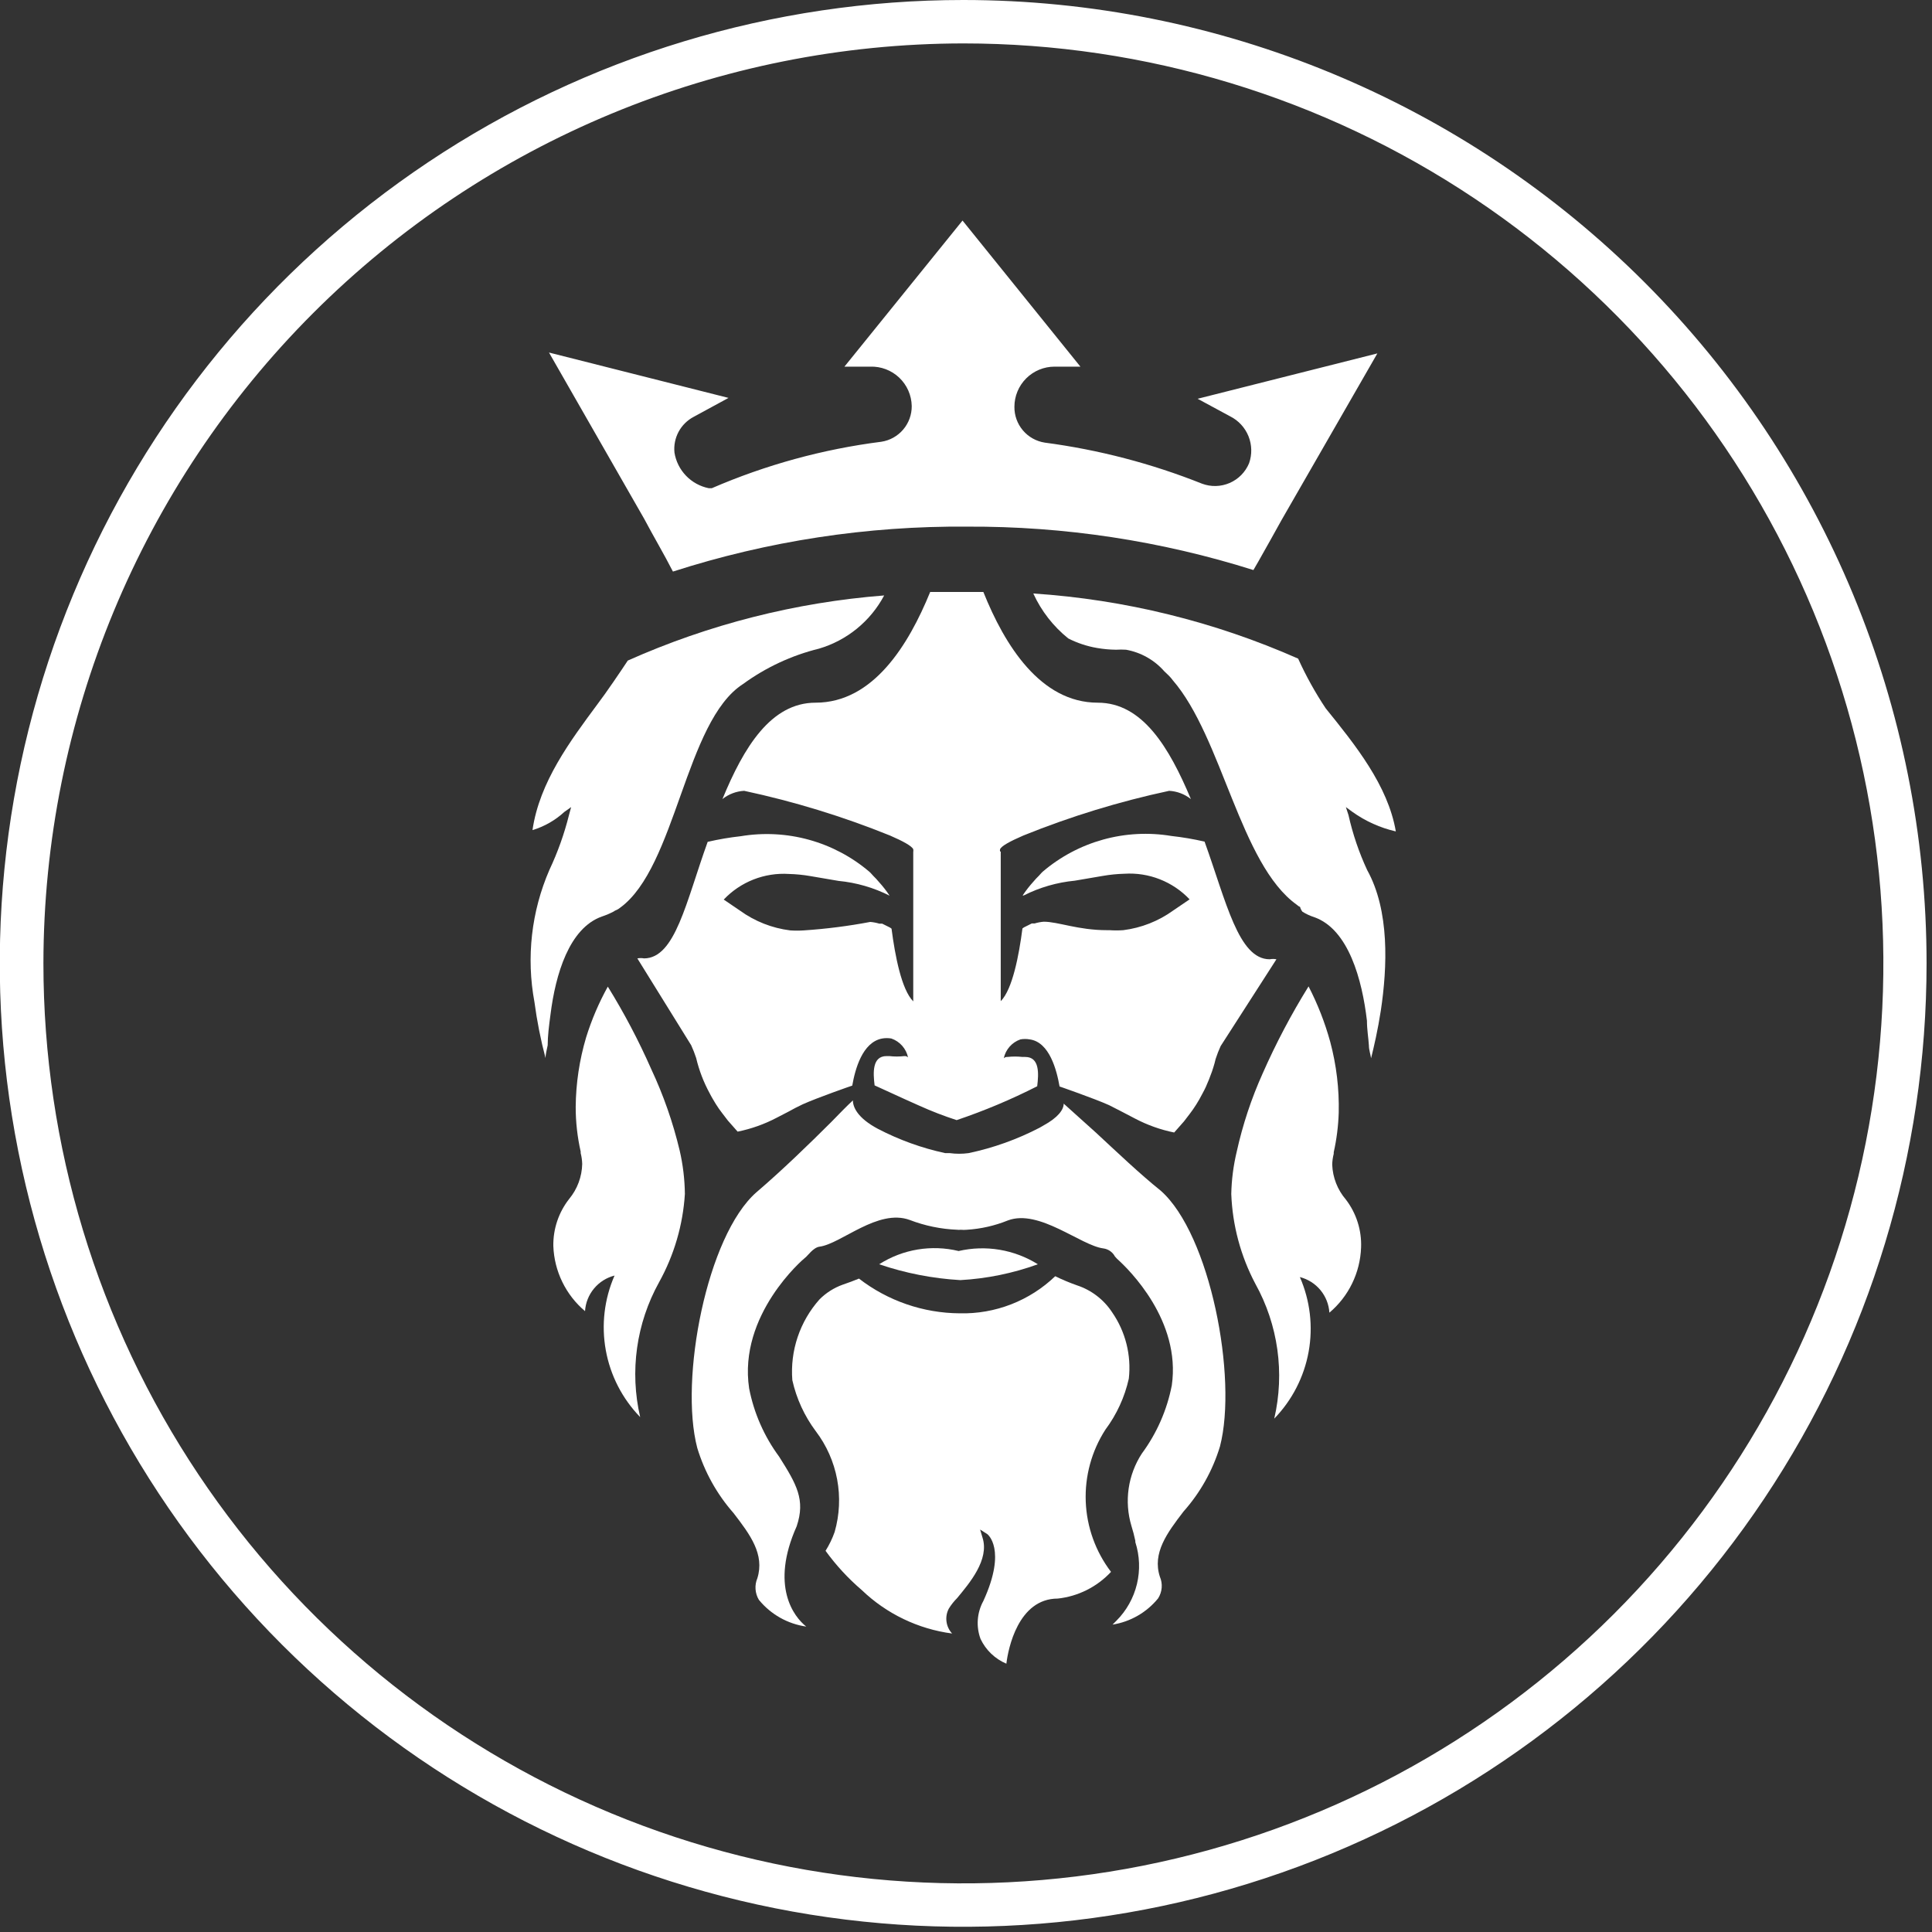 <svg width="154" height="154" viewBox="0 0 154 154" fill="none" xmlns="http://www.w3.org/2000/svg">
<rect x="0" y="0" width="154" height="154" fill="#333333" stroke="none"/>
<g clip-path="url(#clip0_1611_120)">
<path d="M76.792 3.461C91.296 3.461 105.474 7.761 117.533 15.819C129.593 23.877 138.992 35.33 144.542 48.73C150.092 62.129 151.545 76.874 148.715 91.099C145.885 105.324 138.901 118.39 128.646 128.646C118.39 138.901 105.324 145.885 91.099 148.715C76.874 151.545 62.129 150.092 48.73 144.542C35.33 138.992 23.877 129.593 15.819 117.533C7.762 105.474 3.461 91.296 3.461 76.792C3.479 57.349 11.211 38.708 24.959 24.959C38.708 11.211 57.349 3.479 76.792 3.461V3.461ZM76.792 4.30097e-08C61.603 -0.003 46.755 4.497 34.124 12.933C21.493 21.369 11.648 33.361 5.833 47.393C0.018 61.425 -1.505 76.866 1.456 91.763C4.417 106.661 11.73 120.345 22.468 131.087C33.208 141.828 46.891 149.143 61.787 152.108C76.684 155.072 92.125 153.553 106.158 147.741C120.191 141.929 132.186 132.087 140.624 119.458C149.063 106.829 153.567 91.981 153.567 76.792C153.567 56.429 145.479 36.899 131.082 22.498C116.684 8.097 97.156 0.005 76.792 4.30097e-08V4.30097e-08Z" fill="white"/>
<path d="M53.64 45.56C61.215 43.122 69.13 41.913 77.087 41.978C84.828 41.94 92.528 43.108 99.91 45.439L100.29 44.781C100.931 43.639 101.553 42.549 102.159 41.442L109.79 28.17L95.463 31.786L98.058 33.188C98.721 33.521 99.24 34.084 99.517 34.772C99.795 35.46 99.811 36.226 99.564 36.925C99.271 37.631 98.716 38.195 98.015 38.498C97.315 38.802 96.523 38.821 95.809 38.552C91.784 36.947 87.576 35.849 83.281 35.282C82.601 35.177 81.982 34.831 81.537 34.307C81.091 33.782 80.851 33.114 80.859 32.426C80.859 31.578 81.196 30.763 81.796 30.163C82.397 29.563 83.211 29.225 84.06 29.225H86.119L76.723 17.58L67.31 29.225H69.369C69.793 29.212 70.214 29.282 70.61 29.432C71.006 29.583 71.368 29.81 71.676 30.101C71.983 30.393 72.23 30.742 72.401 31.129C72.572 31.517 72.665 31.934 72.674 32.357C72.682 33.045 72.441 33.713 71.996 34.237C71.551 34.762 70.932 35.108 70.252 35.212C65.595 35.804 61.046 37.051 56.738 38.915H56.495C55.805 38.776 55.174 38.431 54.685 37.923C54.197 37.416 53.874 36.773 53.762 36.078C53.703 35.502 53.819 34.922 54.093 34.413C54.368 33.904 54.789 33.49 55.302 33.222L58.07 31.717L43.76 28.101L51.339 41.338C52.1 42.774 52.914 44.141 53.64 45.56Z" fill="white"/>
<path d="M82.727 100.775C81.796 100.192 80.758 99.799 79.675 99.618C78.591 99.437 77.482 99.472 76.412 99.719C75.339 99.459 74.226 99.419 73.137 99.6C72.049 99.781 71.009 100.181 70.079 100.775C72.169 101.486 74.346 101.91 76.55 102.038C78.66 101.921 80.741 101.495 82.727 100.775V100.775Z" fill="white"/>
<path d="M88.109 113.96C89.011 112.752 89.648 111.366 89.978 109.894C90.189 108.026 89.715 106.144 88.645 104.599C87.981 103.587 86.992 102.83 85.842 102.453C85.252 102.245 84.674 102.002 84.112 101.727C83.101 102.698 81.907 103.459 80.601 103.967C79.294 104.475 77.9 104.719 76.498 104.685C73.591 104.667 70.77 103.694 68.469 101.917C68.054 102.09 67.622 102.246 67.172 102.401C66.475 102.651 65.842 103.053 65.32 103.578C64.544 104.45 63.953 105.469 63.581 106.575C63.209 107.682 63.065 108.851 63.157 110.015C63.486 111.487 64.123 112.873 65.026 114.081C65.884 115.21 66.467 116.524 66.728 117.918C66.989 119.311 66.922 120.747 66.531 122.11C66.346 122.637 66.102 123.142 65.805 123.615C66.641 124.77 67.611 125.821 68.694 126.747C70.664 128.638 73.186 129.85 75.893 130.208C75.648 129.944 75.491 129.611 75.445 129.254C75.398 128.898 75.464 128.535 75.633 128.218C75.819 127.916 76.04 127.638 76.291 127.387C77.26 126.211 78.886 124.325 78.315 122.56L78.125 121.92L78.696 122.283C78.696 122.283 80.288 123.46 78.384 127.612C78.132 128.071 77.981 128.579 77.942 129.102C77.903 129.624 77.977 130.149 78.159 130.64C78.58 131.529 79.313 132.231 80.218 132.613C80.357 131.436 81.153 127.422 84.319 127.422C85.942 127.244 87.447 126.489 88.559 125.294C87.329 123.679 86.626 121.726 86.545 119.698C86.465 117.67 87.011 115.667 88.109 113.96V113.96Z" fill="white"/>
<path d="M87.365 90.289L84.787 87.97C84.787 88.472 84.302 89.095 83.195 89.701L82.866 89.891C81.08 90.819 79.177 91.501 77.208 91.915C76.708 91.984 76.202 91.984 75.702 91.915H75.339C73.472 91.512 71.668 90.86 69.975 89.978C68.348 89.112 67.985 88.247 67.985 87.711C67.483 88.178 66.895 88.784 66.255 89.441C64.524 91.171 62.327 93.3 60.302 95.03C56.34 98.491 54.142 109.946 55.578 115.413C56.16 117.33 57.145 119.101 58.468 120.604C59.8 122.335 60.96 123.892 60.371 125.796C60.253 126.073 60.202 126.374 60.224 126.675C60.245 126.976 60.337 127.268 60.493 127.526C61.438 128.684 62.785 129.444 64.265 129.654C63.278 128.876 61.375 126.418 63.503 121.66C64.213 119.549 63.503 118.32 62.102 116.106C60.913 114.494 60.097 112.638 59.714 110.672C58.831 104.807 64.022 100.36 64.195 100.238C64.368 100.117 64.818 99.442 65.32 99.373C67.051 99.148 69.975 96.311 72.518 97.245C73.73 97.71 75.011 97.973 76.308 98.024V98.024C76.394 98.036 76.481 98.036 76.567 98.024C76.734 98.039 76.902 98.039 77.069 98.024C78.192 97.954 79.297 97.703 80.34 97.28C82.831 96.345 86.153 99.287 87.953 99.512C88.146 99.538 88.329 99.61 88.489 99.721C88.648 99.833 88.779 99.98 88.87 100.152L89.043 100.342C89.995 101.19 94.148 105.274 93.404 110.43C93.021 112.396 92.205 114.252 91.016 115.863C90.467 116.706 90.109 117.658 89.965 118.653C89.822 119.648 89.897 120.662 90.185 121.625C90.309 122.018 90.413 122.416 90.497 122.819C90.497 122.819 90.497 122.819 90.497 122.923C90.846 124.005 90.891 125.162 90.625 126.267C90.359 127.372 89.794 128.382 88.991 129.187L88.68 129.498C90.108 129.272 91.402 128.527 92.314 127.405C92.476 127.15 92.574 126.858 92.598 126.557C92.622 126.255 92.572 125.952 92.452 125.674C91.846 123.806 93.006 122.214 94.338 120.483C95.672 118.984 96.664 117.213 97.245 115.292C98.664 109.824 96.466 98.387 92.521 94.909C90.877 93.594 89.026 91.829 87.365 90.289Z" fill="white"/>
<path d="M106.191 92.833C106.198 92.54 106.239 92.25 106.312 91.967C106.312 91.967 106.312 91.967 106.312 91.846C106.543 90.811 106.676 89.757 106.71 88.697C106.754 86.794 106.526 84.895 106.035 83.056C105.615 81.523 105.035 80.038 104.305 78.626V78.626C102.928 80.846 101.708 83.158 100.654 85.548C99.748 87.559 99.052 89.658 98.577 91.812C98.314 92.912 98.169 94.037 98.145 95.168C98.239 97.67 98.895 100.119 100.065 102.332C101.881 105.604 102.417 109.433 101.571 113.078C102.993 111.613 103.947 109.757 104.311 107.748C104.675 105.738 104.431 103.666 103.613 101.796C104.255 101.959 104.828 102.322 105.251 102.832C105.674 103.342 105.924 103.972 105.966 104.633C106.726 103.992 107.343 103.199 107.778 102.305C108.213 101.411 108.456 100.436 108.492 99.442C108.546 98.066 108.118 96.713 107.281 95.618C106.613 94.84 106.228 93.858 106.191 92.833V92.833Z" fill="white"/>
<path d="M47.982 73.055C48.304 72.948 48.616 72.814 48.917 72.657C48.984 72.603 49.06 72.562 49.142 72.536V72.536C49.241 72.491 49.334 72.433 49.418 72.363C53.9 69.127 54.609 57.482 59.229 54.523C61.046 53.198 63.103 52.24 65.286 51.703C66.389 51.377 67.417 50.834 68.308 50.106C69.2 49.378 69.937 48.48 70.477 47.463C63.419 48.014 56.507 49.77 50.041 52.654C49.505 53.467 48.311 55.232 47.636 56.115C45.473 59.039 42.999 62.327 42.445 66.168C43.392 65.882 44.261 65.385 44.989 64.715L45.525 64.334L45.352 64.974C44.977 66.475 44.455 67.935 43.795 69.335C42.355 72.65 41.939 76.319 42.601 79.872C42.801 81.377 43.096 82.869 43.483 84.337C43.483 84.043 43.587 83.679 43.656 83.316C43.656 82.589 43.76 81.758 43.881 80.859C44.279 77.675 45.369 73.972 47.982 73.055Z" fill="white"/>
<path d="M107.489 64.974L107.281 64.334L107.8 64.715C108.839 65.457 110.015 65.987 111.261 66.272C110.638 62.604 108.008 59.351 105.672 56.461C104.833 55.202 104.098 53.876 103.474 52.498C96.795 49.547 89.65 47.789 82.364 47.307C83.002 48.701 83.956 49.928 85.15 50.889V50.889C85.874 51.258 86.65 51.515 87.451 51.651C87.948 51.737 88.452 51.784 88.957 51.789C89.222 51.773 89.487 51.773 89.753 51.789C90.941 52 92.021 52.61 92.815 53.519C92.971 53.675 93.179 53.848 93.352 54.056C93.395 54.105 93.435 54.157 93.473 54.212C97.435 58.779 98.837 68.885 103.37 72.12C103.445 72.194 103.533 72.252 103.63 72.293C103.664 72.433 103.729 72.563 103.82 72.674C104.112 72.857 104.426 73.002 104.755 73.107C107.506 74.076 108.579 78.125 108.959 81.36C108.959 82.07 109.08 82.745 109.115 83.333C109.115 83.696 109.253 84.06 109.288 84.354C109.513 83.454 109.824 82.122 110.067 80.547C110.586 77.087 110.776 72.588 108.977 69.352C108.326 67.95 107.827 66.482 107.489 64.974V64.974Z" fill="white"/>
<path d="M51.91 85.219C50.91 82.95 49.754 80.753 48.449 78.644V78.644C47.735 79.93 47.155 81.287 46.719 82.693C46.185 84.491 45.905 86.354 45.889 88.23C45.888 89.429 46.021 90.625 46.286 91.794C46.286 91.794 46.286 91.881 46.286 91.915C46.359 92.198 46.4 92.489 46.408 92.781C46.385 93.8 46.019 94.781 45.369 95.567C44.529 96.636 44.084 97.962 44.106 99.321C44.142 100.315 44.385 101.29 44.821 102.184C45.255 103.078 45.873 103.871 46.633 104.512C46.674 103.851 46.925 103.22 47.347 102.711C47.77 102.201 48.344 101.838 48.986 101.675C48.167 103.545 47.924 105.617 48.288 107.627C48.651 109.636 49.605 111.491 51.028 112.956C50.181 109.312 50.718 105.483 52.533 102.211C53.734 100.046 54.438 97.64 54.592 95.168C54.578 94.003 54.439 92.843 54.177 91.708C53.644 89.473 52.885 87.299 51.91 85.219Z" fill="white"/>
<path d="M79.717 67.881C79.699 67.819 79.699 67.753 79.717 67.691C79.82 67.431 80.53 67.051 81.568 66.601C85.334 65.079 89.224 63.886 93.196 63.036C93.827 63.072 94.431 63.301 94.926 63.694C93.196 59.575 91.068 56.011 87.503 56.011C82.935 56.011 80.08 51.426 78.384 47.186C77.831 47.186 77.277 47.186 76.654 47.186H76.239C75.529 47.186 74.837 47.186 74.145 47.186C72.415 51.426 69.594 56.011 65.009 56.011C61.444 56.011 59.281 59.575 57.586 63.694C58.081 63.301 58.685 63.072 59.316 63.036C63.288 63.886 67.178 65.079 70.944 66.601C71.982 67.051 72.674 67.431 72.795 67.691C72.808 67.765 72.808 67.841 72.795 67.916V79.82C71.861 78.886 71.342 76.169 71.065 74.024L70.944 73.937L70.321 73.626H70.096C69.859 73.555 69.616 73.508 69.369 73.487V73.487C67.62 73.819 65.851 74.044 64.074 74.162C63.711 74.187 63.347 74.187 62.984 74.162C61.541 73.982 60.166 73.44 58.987 72.588L57.689 71.705C58.352 71.005 59.161 70.459 60.058 70.106C60.955 69.754 61.918 69.602 62.88 69.663C63.461 69.678 64.039 69.736 64.611 69.836L66.843 70.217C68.26 70.353 69.639 70.752 70.909 71.394V71.394C70.655 71.009 70.371 70.645 70.061 70.304C69.921 70.134 69.77 69.972 69.612 69.819C69.508 69.715 69.421 69.594 69.3 69.49C67.902 68.3 66.261 67.43 64.492 66.94C62.722 66.45 60.867 66.352 59.056 66.653C58.166 66.751 57.282 66.902 56.409 67.103C54.679 71.895 53.831 76.377 51.339 76.394C51.162 76.361 50.98 76.361 50.803 76.394V76.394L55.094 83.316C55.246 83.648 55.379 83.989 55.492 84.337C55.723 85.315 56.084 86.257 56.565 87.14C56.721 87.451 56.894 87.728 57.049 87.988C57.205 88.247 57.395 88.507 57.568 88.732L58.018 89.32L58.797 90.203C59.882 89.983 60.931 89.61 61.911 89.095L62.846 88.611C63.209 88.403 63.59 88.213 63.988 88.022C65.182 87.486 67.916 86.534 67.933 86.534C68.158 85.254 68.729 83.073 70.321 82.779C70.561 82.738 70.807 82.738 71.048 82.779C71.381 82.894 71.678 83.093 71.912 83.357C72.145 83.621 72.307 83.94 72.38 84.285C72.342 84.247 72.296 84.218 72.245 84.2C72.194 84.182 72.139 84.175 72.086 84.181V84.181C71.689 84.227 71.289 84.227 70.892 84.181H70.667C69.508 84.181 69.594 85.531 69.715 86.517L71.307 87.244L72.138 87.624L73.297 88.143C74.262 88.578 75.249 88.959 76.256 89.285V89.285C78.458 88.542 80.604 87.64 82.675 86.586V86.586C82.797 85.6 82.883 84.25 81.724 84.25H81.499C81.102 84.206 80.702 84.206 80.305 84.25V84.25C80.251 84.245 80.197 84.251 80.146 84.269C80.095 84.287 80.049 84.316 80.011 84.354C80.084 84.009 80.245 83.69 80.479 83.426C80.712 83.162 81.01 82.963 81.343 82.849C81.584 82.807 81.829 82.807 82.07 82.849C83.662 83.056 84.233 85.323 84.458 86.603C84.458 86.603 87.209 87.555 88.403 88.091L89.32 88.559L90.479 89.164C91.46 89.679 92.508 90.052 93.594 90.272L94.373 89.389L94.823 88.801C94.996 88.576 95.168 88.334 95.342 88.057C95.515 87.78 95.67 87.52 95.826 87.209L95.982 86.915C96.074 86.742 96.161 86.552 96.241 86.344C96.332 86.146 96.413 85.944 96.484 85.738C96.57 85.531 96.639 85.323 96.709 85.098C96.778 84.873 96.847 84.648 96.899 84.406C97.012 84.058 97.145 83.717 97.297 83.385L101.744 76.464C101.567 76.43 101.385 76.43 101.207 76.464V76.464C98.716 76.464 97.747 71.878 96.016 67.085C95.143 66.884 94.259 66.734 93.369 66.635C91.558 66.334 89.703 66.432 87.934 66.922C86.164 67.413 84.523 68.283 83.125 69.473C83.004 69.577 82.918 69.698 82.814 69.802C82.655 69.955 82.505 70.117 82.364 70.286C82.054 70.628 81.771 70.992 81.516 71.376H81.603C82.873 70.735 84.252 70.336 85.669 70.2L87.901 69.819C88.473 69.719 89.051 69.661 89.632 69.646C90.594 69.585 91.557 69.736 92.454 70.089C93.351 70.442 94.16 70.988 94.823 71.688L93.525 72.57C92.346 73.423 90.971 73.965 89.528 74.145C89.165 74.17 88.8 74.17 88.438 74.145H88.247C85.928 74.145 84.354 73.47 83.195 73.47C82.948 73.491 82.705 73.537 82.468 73.609H82.243L81.62 73.92L81.499 74.007C81.222 76.152 80.703 78.869 79.769 79.803V67.864L79.717 67.881Z" fill="white"/>
</g>
<defs>
<clipPath id="clip0_1611_120">
<rect width="154" height="154" fill="white"/>
</clipPath>
</defs>
</svg>
